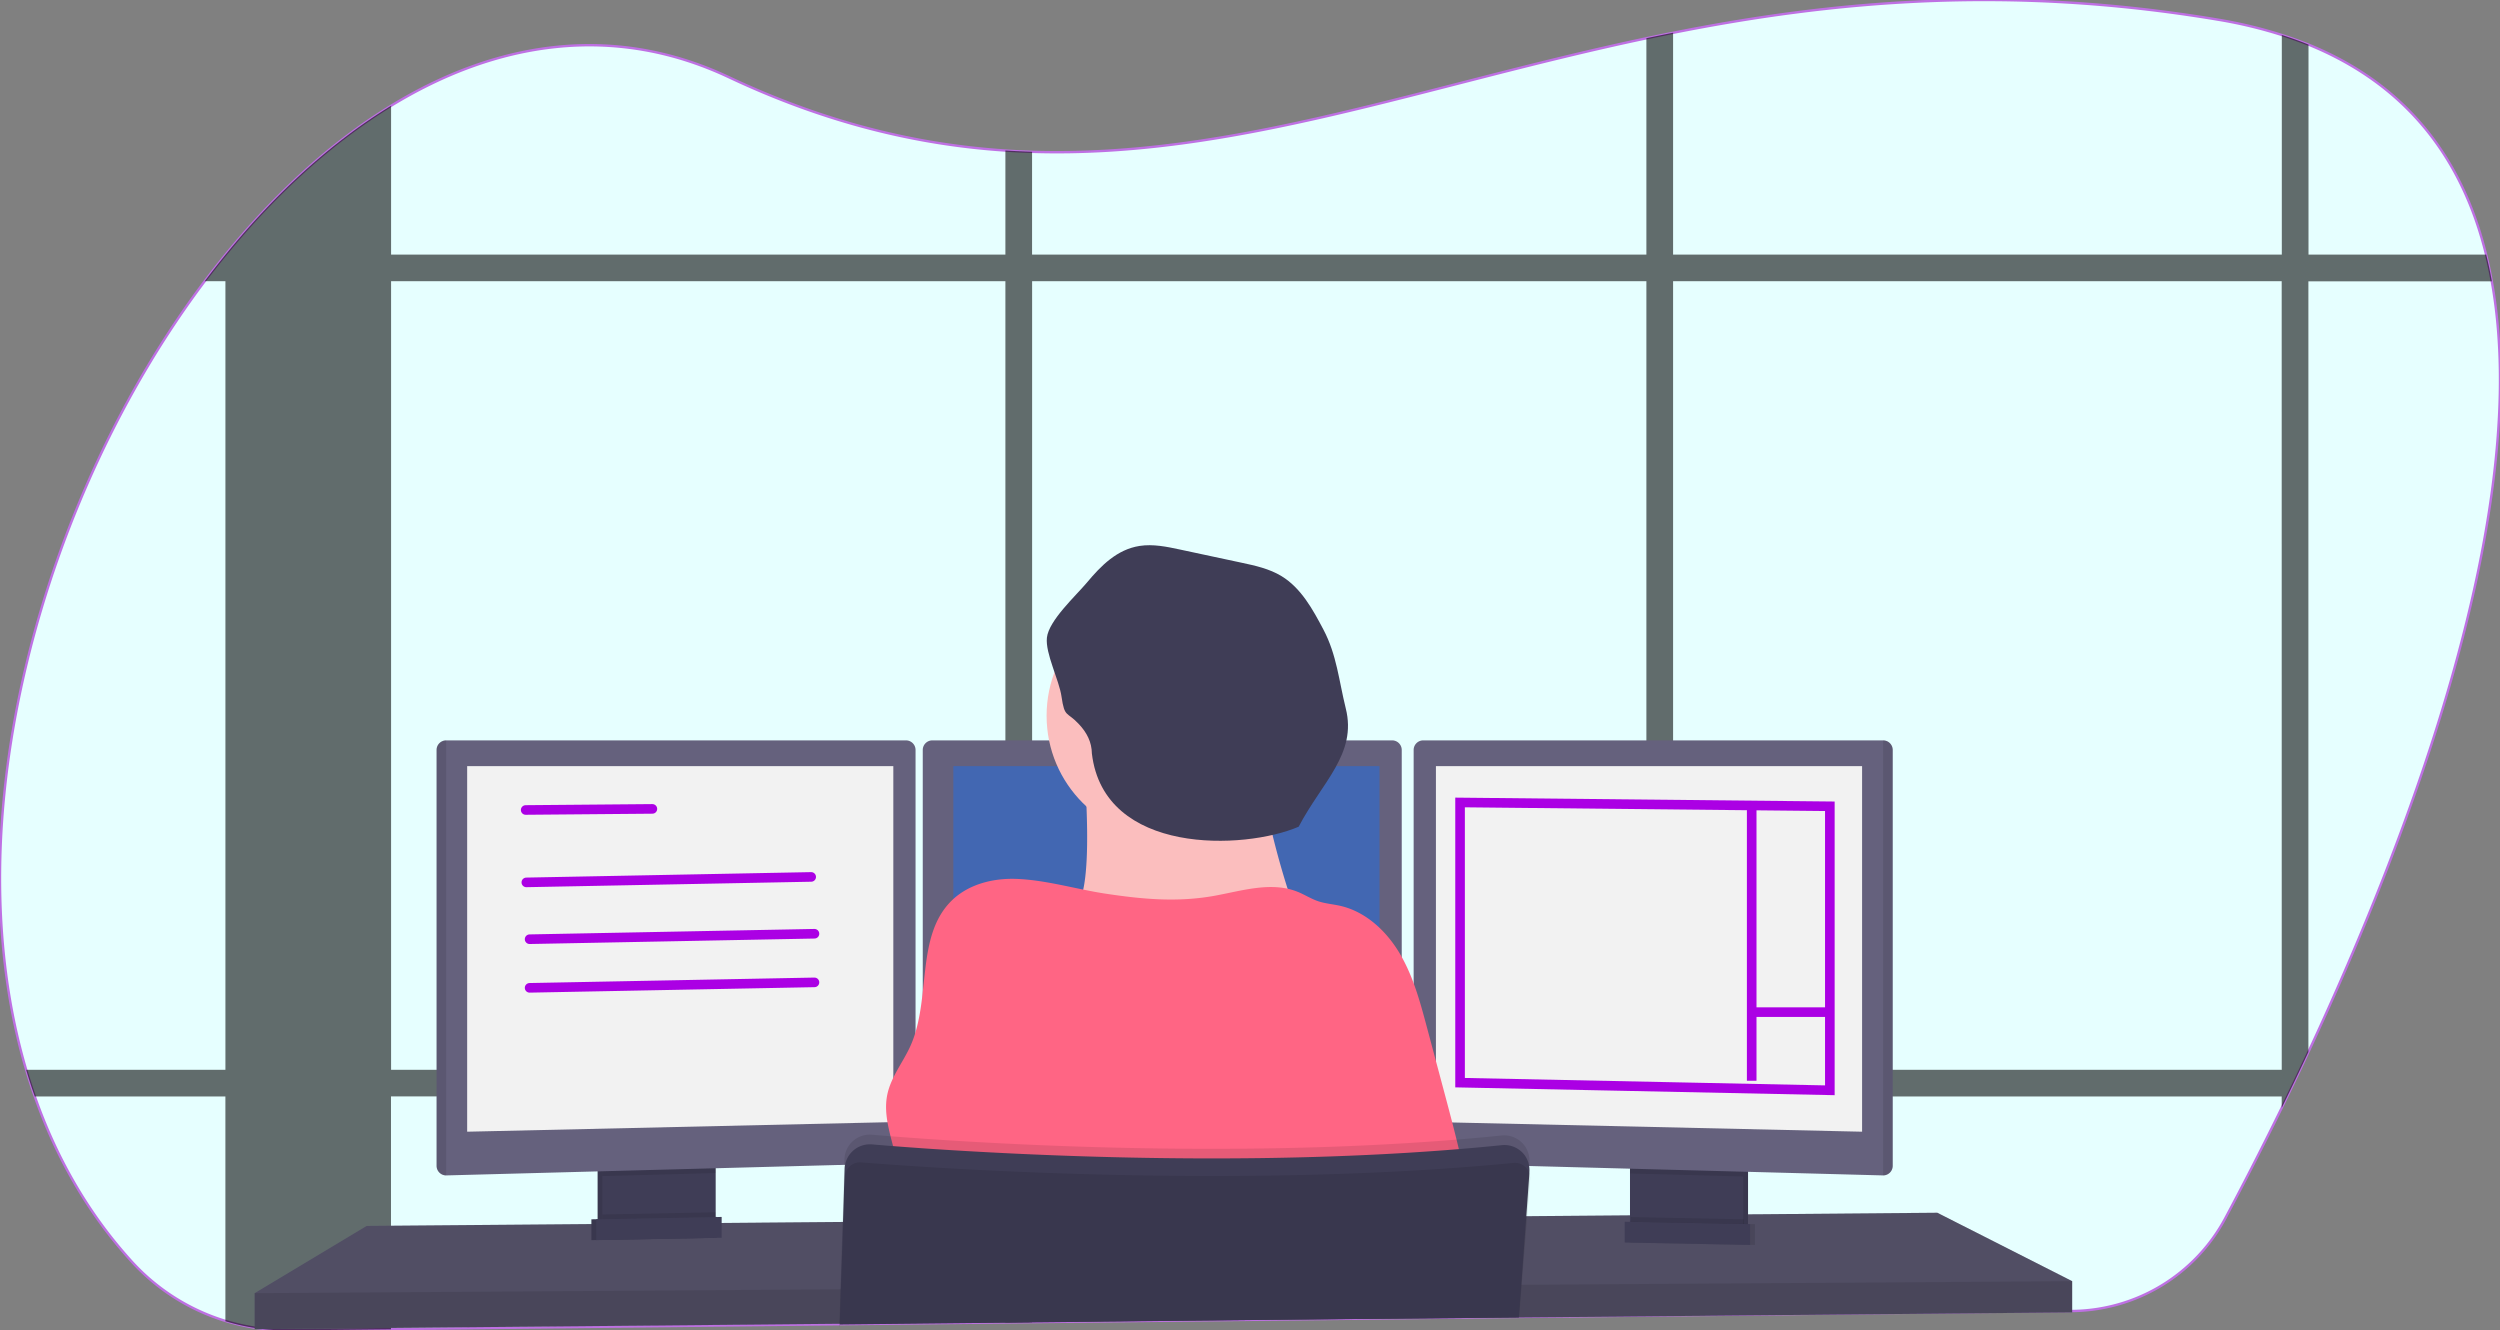 <?xml version="1.0" encoding="UTF-8" standalone="no"?>
<svg
   xmlns:dc="http://purl.org/dc/elements/1.1/"
   xmlns:cc="http://creativecommons.org/ns#"
   xmlns:rdf="http://www.w3.org/1999/02/22-rdf-syntax-ns#"
   xmlns:svg="http://www.w3.org/2000/svg"
   xmlns="http://www.w3.org/2000/svg"
   xmlns:sodipodi="http://sodipodi.sourceforge.net/DTD/sodipodi-0.dtd"
   xmlns:inkscape="http://www.inkscape.org/namespaces/inkscape"
   width="1041.277"
   height="554.141"
   viewBox="0 0 1041.277 554.141"
   version="1.1"
   id="svg1380"
   sodipodi:docname="undraw_docusaurus_react.svg"
   inkscape:version="1.0.2 (e86c870879, 2021-01-15, custom)">
  <rect x="0" y="0" width="1041.277" height="554.141" fill="#808080" stroke="none"/>
  <defs
     id="defs1384" />
  <sodipodi:namedview
     pagecolor="#ffffff"
     bordercolor="#666666"
     borderopacity="1"
     objecttolerance="10"
     gridtolerance="10"
     guidetolerance="10"
     inkscape:pageopacity="0"
     inkscape:pageshadow="2"
     inkscape:window-width="1920"
     inkscape:window-height="986"
     id="namedview1382"
     showgrid="false"
     inkscape:zoom="1.2595945"
     inkscape:cx="372.79386"
     inkscape:cy="423.39536"
     inkscape:window-x="-11"
     inkscape:window-y="-11"
     inkscape:window-maximized="1"
     inkscape:current-layer="svg1380"
     inkscape:document-rotation="0" />
  <path
     id="Path_299"
     data-name="Path 299"
     d="m 961.469,438.175 q -1.74,3.75 -3.47,7.4 -2.7,5.67 -5.33,11.12 c -0.78,1.61 -1.56,3.19 -2.32,4.77 -8.6,17.57 -16.63,33.11 -23.45,45.89 a 73.21,73.21 0 0 1 -63.81,38.7 l -151.65,1.65 h -1.6 l -13,0.14 -11.12,0.12 -34.1,0.37 h -1.38 l -17.36,0.19 h -0.53 l -107,1.16 -95.51,1 -11.11,0.12 -69,0.75 h -0.08 l -44.75,0.48 h -0.48 l -141.5,1.53 -42.33,0.46 a 87.991,87.991 0 0 1 -10.79,-0.54 v 0 c -1.22,-0.14 -2.44,-0.3 -3.65,-0.49 a 87.38,87.38 0 0 1 -51.29,-27.54 c -18.21,-20.03 -31.46,-43.4 -40.36,-68.76 q -1.93,-5.49 -3.6,-11.12 c -30.81,-104.15 6.75,-238.52 74.35,-328.44 q 4.25,-5.64 8.64,-11 l 0.07,-0.08 c 20.79,-25.52 44.1,-46.84 68.93,-62 44,-26.91 92.75,-34.49 140.7,-11.9 40.57,19.12 78.45,28.11 115.17,30.55 3.71,0.24 7.42,0.42 11.11,0.53 84.23,2.65 163.17,-27.7 255.87,-47.29 3.69,-0.78 7.39,-1.55 11.12,-2.28 66.13,-13.16 139.49,-20.1 226.73,-5.51 a 189.089,189.089 0 0 1 26.76,6.4 q 5.77,1.86 11.12,4 c 41.64,16.94 64.35,48.24 74,87.46 q 1.37,5.46 2.37,11.11 c 17.11,94.34 -33,228.16 -76.37,321.05 z"
     fill="#f2f2f2"
     style="stroke:#be70e3;stroke-opacity:1;fill:#e6ffff;fill-opacity:1" />
  <path
     id="Path_300"
     data-name="Path 300"
     d="m 497.009,445.575 a 95.21,95.21 0 0 1 -1.87,11.12 h 93.7 v -11.12 z m -78.25,62.81 11.11,-0.09 v -27.47 c -3.81,-0.17 -7.52,-0.34 -11.11,-0.52 z m -232.92,-62.81 v 11.12 h 198.5 v -11.12 z m 849.68,-339.52 h -74 v -87.49 q -5.35,-2.17 -11.12,-4 v 91.49 h -253.54 v -92.42 c -3.73,0.73 -7.43,1.5 -11.12,2.28 v 90.14 h -255.87 v -42.85 c -3.69,-0.11 -7.4,-0.29 -11.11,-0.53 v 43.38 h -255.87 v -62 c -24.83,15.16 -48.14,36.48 -68.93,62 h -0.07 v 0.08 q -4.4,5.4 -8.64,11 h 8.64 v 328.44 h -83 q 1.66,5.63 3.6,11.12 h 79.39 v 93.62 a 87,87 0 0 0 12.2,2.79 c 1.21,0.19 2.43,0.35 3.65,0.49 v 0 a 87.991,87.991 0 0 0 10.79,0.54 l 42.33,-0.46 v -97 h 255.91 v 94.21 l 11.11,-0.12 v -94.07 h 255.87 v 91.36 l 11.12,-0.12 v -91.24 h 253.49 v 4.77 c 0.76,-1.58 1.54,-3.16 2.32,-4.77 q 2.63,-5.45 5.33,-11.12 1.73,-3.64 3.47,-7.4 v -321 h 76.42 q -1.01,-5.69 -2.37,-11.12 z m -872.63,339.52 v -328.44 h 255.87 v 328.44 z m 267,0 v -328.44 h 255.85 v 328.44 z m 520.48,0 h -253.51 v -328.44 h 253.49 z"
     opacity="0.1"
     style="fill:#000000;opacity:0.576" />
  <path
     id="Path_301"
     data-name="Path 301"
     d="m 863.079,533.615 v 13 l -151.92,1.4 -1.62,0.03 -57.74,0.53 -1.38,0.02 -17.55,0.15 h -0.52 l -106.98,0.99 -175.61,1.63 h -0.15 l -44.65,0.42 -0.48,0.01 -198.4,1.82 v -15 l 46.65,-28 93.6,-0.78 2,-0.01 0.66,-0.01 2,-0.03 44.94,-0.37 2.01,-0.01 0.64,-0.01 2,-0.01 14.41,-0.12 0.38,-0.01 35.55,-0.3 h 0.29 l 277.4,-2.34 6.79,-0.05 h 0.68 l 5.18,-0.05 37.65,-0.31 2,-0.03 1.85,-0.02 h 0.96 l 11.71,-0.09 2.32,-0.03 3.11,-0.02 9.75,-0.09 15.47,-0.13 2,-0.02 3.48,-0.02 h 0.65 l 74.71,-0.64 z"
     fill="#65617d" />
  <path
     id="Path_302"
     data-name="Path 302"
     d="m 863.079,533.615 v 13 l -151.92,1.4 -1.62,0.03 -57.74,0.53 -1.38,0.02 -17.55,0.15 h -0.52 l -106.98,0.99 -175.61,1.63 h -0.15 l -44.65,0.42 -0.48,0.01 -198.4,1.82 v -15 l 46.65,-28 93.6,-0.78 2,-0.01 0.66,-0.01 2,-0.03 44.94,-0.37 2.01,-0.01 0.64,-0.01 2,-0.01 14.41,-0.12 0.38,-0.01 35.55,-0.3 h 0.29 l 277.4,-2.34 6.79,-0.05 h 0.68 l 5.18,-0.05 37.65,-0.31 2,-0.03 1.85,-0.02 h 0.96 l 11.71,-0.09 2.32,-0.03 3.11,-0.02 9.75,-0.09 15.47,-0.13 2,-0.02 3.48,-0.02 h 0.65 l 74.71,-0.64 z"
     opacity="0.2" />
  <path
     id="Path_303"
     data-name="Path 303"
     d="m 296.089,483.625 v 24.49 a 6.13,6.13 0 0 1 -3.5,5.54 6,6 0 0 1 -2.5,0.6 l -34.9,0.74 a 6,6 0 0 1 -2.7,-0.57 6.12,6.12 0 0 1 -3.57,-5.57 v -25.23 z"
     fill="#3f3d56" />
  <path
     id="Path_304"
     data-name="Path 304"
     d="m 296.089,483.625 v 24.49 a 6.13,6.13 0 0 1 -3.5,5.54 6,6 0 0 1 -2.5,0.6 l -34.9,0.74 a 6,6 0 0 1 -2.7,-0.57 6.12,6.12 0 0 1 -3.57,-5.57 v -25.23 z"
     opacity="0.1" />
  <path
     id="Path_305"
     data-name="Path 305"
     d="m 298.089,483.625 v 24.49 a 6.13,6.13 0 0 1 -3.5,5.54 6,6 0 0 1 -2.5,0.6 l -34.9,0.74 a 6,6 0 0 1 -2.7,-0.57 6.12,6.12 0 0 1 -3.57,-5.57 v -25.23 z"
     fill="#3f3d56" />
  <rect
     id="Rectangle_137"
     data-name="Rectangle 137"
     width="47.17"
     height="31.5"
     fill="#3f3d56"
     x="680.909"
     y="483.615" />
  <rect
     id="Rectangle_138"
     data-name="Rectangle 138"
     width="47.17"
     height="31.5"
     opacity="0.1"
     x="680.909"
     y="483.615" />
  <rect
     id="Rectangle_139"
     data-name="Rectangle 139"
     width="47.17"
     height="31.5"
     fill="#3f3d56"
     x="678.909"
     y="483.615" />
  <path
     id="Path_306"
     data-name="Path 306"
     d="m 298.079,483.615 v 4.97 l -47.17,1.26 v -6.23 z"
     opacity="0.1" />
  <path
     id="Path_307"
     data-name="Path 307"
     d="m 381.339,312.325 v 168.2 a 4,4 0 0 1 -3.85,3.95 l -191.65,5.1 h -0.05 a 4,4 0 0 1 -3.95,-3.95 v -173.3 a 4,4 0 0 1 3.95,-3.95 h 191.6 a 4,4 0 0 1 3.95,3.95 z"
     fill="#65617d" />
  <path
     id="Path_308"
     data-name="Path 308"
     d="m 185.839,308.375 v 181.2 h -0.05 a 4,4 0 0 1 -3.95,-3.95 v -173.3 a 4,4 0 0 1 3.95,-3.95 z"
     opacity="0.1" />
  <path
     id="Path_309"
     data-name="Path 309"
     d="m 194.579,319.115 h 177.5 v 148.25 l -177.5,4 z"
     fill="#39374d"
     style="fill:#f2f2f2" />
  <path
     id="Path_310"
     data-name="Path 310"
     d="m 726.079,483.615 v 6.41 l -47.17,-1.26 v -5.15 z"
     opacity="0.1" />
  <path
     id="Path_311"
     data-name="Path 311"
     d="m 788.339,312.325 v 173.3 a 4,4 0 0 1 -4,3.95 v 0 l -191.69,-5.1 a 4,4 0 0 1 -3.85,-3.95 v -168.2 a 4,4 0 0 1 3.95,-3.95 h 191.6 a 4,4 0 0 1 3.99,3.95 z"
     fill="#65617d" />
  <path
     id="Path_312"
     data-name="Path 312"
     d="m 788.339,312.325 v 173.3 a 4,4 0 0 1 -4,3.95 v 0 -181.2 0 a 4,4 0 0 1 4,3.95 z"
     opacity="0.1" />
  <path
     id="Path_313"
     data-name="Path 313"
     d="m 775.579,319.115 h -177.5 v 148.25 l 177.5,4 z"
     fill="#39374d"
     style="fill:#f2f2f2" />
  <path
     id="Path_314"
     data-name="Path 314"
     d="m 583.839,312.325 v 168.2 a 4,4 0 0 1 -3.85,3.95 l -191.65,5.1 v 0 a 4,4 0 0 1 -4,-3.95 v -173.3 a 4,4 0 0 1 3.95,-3.95 h 191.6 a 4,4 0 0 1 3.95,3.95 z"
     fill="#65617d" />
  <path
     id="Path_315"
     data-name="Path 315"
     d="m 397.079,319.115 h 177.5 v 148.25 l -177.5,4 z"
     fill="#4267b2" />
  <path
     id="Path_316"
     data-name="Path 316"
     d="m 863.079,533.615 v 13 l -151.92,1.4 -1.62,0.03 -57.74,0.53 -1.38,0.02 -17.55,0.15 h -0.52 l -106.98,0.99 -175.61,1.63 h -0.15 l -44.65,0.42 -0.48,0.01 -198.4,1.82 v -15 l 202.51,-1.33 h 0.48 l 40.99,-0.28 h 0.19 l 283.08,-1.87 h 0.29 l 0.17,-0.01 h 0.47 l 4.79,-0.03 h 1.46 l 74.49,-0.5 4.4,-0.02 0.98,-0.01 z"
     opacity="0.1" />
  <circle
     id="Ellipse_111"
     data-name="Ellipse 111"
     cx="487.249"
     cy="298.115"
     r="51.33"
     fill="#fbbebe" />
  <path
     id="Path_317"
     data-name="Path 317"
     d="m 538.589,377.125 c 0,0 -99.5,12 -90,0 3.44,-4.34 4.39,-17.2 4.2,-31.85 -0.06,-4.45 -0.22,-9.06 -0.45,-13.65 -1.1,-22 -3.75,-43.5 -3.75,-43.5 0,0 87,-41 77,-8.5 -4,13.13 -2.69,31.57 0.35,48.88 0.89,5.05 1.92,10 3,14.7 a 344.66,344.66 0 0 0 9.65,33.92 z"
     fill="#fbbebe" />
  <path
     id="Path_318"
     data-name="Path 318"
     d="m 506.119,373.055 c 11.51,-2.13 23.7,-6 34.53,-1.54 2.85,1.17 5.47,2.88 8.39,3.86 2.92,0.98 6.12,1.22 9.16,1.91 10.68,2.42 19.34,10.55 24.9,20 5.56,9.45 8.44,20.14 11.26,30.72 l 6.9,25.83 c 6,22.45 12,45.09 13.39,68.3 a 2437.506,2437.506 0 0 1 -250.84,1.43 c 5.44,-10.34 11,-21.31 10.54,-33 -0.46,-11.69 -7.19,-23.22 -4.76,-34.74 1.55,-7.34 6.57,-13.39 9.64,-20.22 8.75,-19.52 1.94,-45.79 17.32,-60.65 6.92,-6.68 17,-9.21 26.63,-8.89 12.28,0.41 24.85,4.24 37,6.11 15.56,2.36 30.26,3.76 45.94,0.88 z"
     fill="#ff6584" />
  <path
     id="Path_319"
     data-name="Path 319"
     d="m 637.019,484.225 -0.1,1.43 v 0.1 l -0.17,2.3 -1.33,18.51 -1.61,22.3 -0.46,6.28 -1,13.44 v 0.17 l -107,1 -175.59,1.9 v 0.84 h -0.14 v -1.12 l 0.45,-14.36 0.86,-28.06 0.74,-23.79 0.07,-2.37 a 10.53,10.53 0 0 1 11.42,-10.17 c 4.72,0.4 10.85,0.89 18.18,1.41 l 3,0.22 c 42.33,2.94 120.56,6.74 199.5,2 1.66,-0.09 3.33,-0.19 5,-0.31 12.24,-0.77 24.47,-1.76 36.58,-3 a 10.53,10.53 0 0 1 11.6,11.23 z"
     opacity="0.1" />
  <path
     id="Path_320"
     data-name="Path 320"
     d="m 349.729,552.495 v -0.84 l 175.62,-1.91 107,-1 h 0.3 v -0.17 l 1,-13.44 0.43,-6 1.64,-22.61 1.29,-17.9 v -0.44 a 10.617,10.617 0 0 0 -0.11,-2.47 0.3,0.3 0 0 0 0,-0.1 10.391,10.391 0 0 0 -2,-4.64 10.54,10.54 0 0 0 -9.42,-4 c -12.11,1.24 -24.34,2.23 -36.58,3 -1.67,0.12 -3.34,0.22 -5,0.31 -78.94,4.69 -157.17,0.89 -199.5,-2 l -3,-0.22 c -7.33,-0.52 -13.46,-1 -18.18,-1.41 a 10.54,10.54 0 0 0 -11.24,8.53 11,11 0 0 0 -0.18,1.64 l -0.68,22.16 -0.93,28.07 -0.44,14.36 v 1.12 z"
     fill="#3f3d56" />
  <path
     id="Path_321"
     data-name="Path 321"
     d="m 637.319,491.235 -1.23,15.33 -1.83,22.85 -0.46,5.72 -1,12.81 -0.06,0.64 v 0.17 0 l -0.15,1.48 0.11,-1.48 h -0.29 l -107,1 -175.65,1.9 v -0.28 l 0.49,-14.36 1,-28.06 0.64,-18.65 a 6.36,6.36 0 0 1 3.06,-5.25 6.25,6.25 0 0 1 3.78,-0.9 c 2.1,0.17 4.68,0.37 7.69,0.59 4.89,0.36 10.92,0.78 17.94,1.22 13,0.82 29.31,1.7 48,2.42 52,2 122.2,2.67 188.88,-3.17 3,-0.26 6.1,-0.55 9.13,-0.84 a 6.26,6.26 0 0 1 3.48,0.66 5.159,5.159 0 0 1 0.86,0.54 6.14,6.14 0 0 1 2,2.46 3.564,3.564 0 0 1 0.25,0.61 6.279,6.279 0 0 1 0.36,2.59 z"
     opacity="0.1" />
  <path
     id="Path_322"
     data-name="Path 322"
     d="m 298.089,504.925 v 3.19 a 6.13,6.13 0 0 1 -3.5,5.54 l -40.1,0.77 a 6.12,6.12 0 0 1 -3.57,-5.57 v -3 z"
     opacity="0.1" />
  <path
     id="Path_323"
     data-name="Path 323"
     d="m 298.579,515.535 -52.25,1 v -8.67 l 52.25,-1 z"
     fill="#3f3d56" />
  <path
     id="Path_324"
     data-name="Path 324"
     d="m 298.579,515.535 -52.25,1 v -8.67 l 52.25,-1 z"
     opacity="0.1" />
  <path
     id="Path_325"
     data-name="Path 325"
     d="m 300.579,515.535 -52.25,1 v -8.67 l 52.25,-1 z"
     fill="#3f3d56" />
  <path
     id="Path_326"
     data-name="Path 326"
     d="m 679.209,506.925 v 3.19 a 6.13,6.13 0 0 0 3.5,5.54 l 40.1,0.77 a 6.12,6.12 0 0 0 3.57,-5.57 v -3 z"
     opacity="0.1" />
  <path
     id="Path_327"
     data-name="Path 327"
     d="m 678.709,517.535 52.25,1 v -8.67 l -52.25,-1 z"
     opacity="0.1" />
  <path
     id="Path_328"
     data-name="Path 328"
     d="m 676.709,517.535 52.25,1 v -8.67 l -52.25,-1 z"
     fill="#3f3d56" />
  <path
     id="Path_329"
     data-name="Path 329"
     d="m 454.779,313.845 c 4.999,42.444 63.511,40.231 86.132,30.486 9.689,-18.53 24.387,-30.296 19.615,-49.276 -2.87,-11.58 -3.727,-22.26 -9.297,-32.81 -4.46,-8.46 -9.3,-17.31 -17.46,-22.28 -5.1,-3.1 -11,-4.39 -16.88,-5.64 l -25.37,-5.43 c -5.55,-1.19 -11.26,-2.38 -16.87,-1.51 -9.47,1.48 -16.14,8.32 -22,15.34 -4.59,5.46 -15.81,15.71 -16.6,22.86 -0.72,6.59 5.1,17.63 6.09,24.58 1.3,9 2.22,6 7.3,11.52 3.21,3.42 5.28,7.37 5.34,12.16 z"
     fill="#3f3d56"
     sodipodi:nodetypes="ccccccccccccc" />
  <path
     style="fill:none;stroke:#ab00e4;stroke-width:4;stroke-linecap:round;stroke-linejoin:miter;stroke-miterlimit:4;stroke-dasharray:none;stroke-opacity:1"
     d="m 218.949,337.368 52.774,-0.455"
     id="path969"
     sodipodi:nodetypes="cc" />
  <path
     style="fill:none;stroke:#ab00e4;stroke-width:4;stroke-linecap:round;stroke-linejoin:miter;stroke-miterlimit:4;stroke-dasharray:none;stroke-opacity:1"
     d="m 220.588,411.445 118.644,-2.276"
     id="path969-6-1-4"
     sodipodi:nodetypes="cc" />
  <path
     style="fill:none;stroke:#ab00e4;stroke-width:4;stroke-linecap:round;stroke-linejoin:miter;stroke-miterlimit:4;stroke-dasharray:none;stroke-opacity:1"
     d="m 220.588,391.191 118.644,-2.276"
     id="path969-6-1-4-1"
     sodipodi:nodetypes="cc" />
  <path
     style="fill:none;stroke:#ab00e4;stroke-width:4;stroke-linecap:round;stroke-linejoin:miter;stroke-miterlimit:4;stroke-dasharray:none;stroke-opacity:1"
     d="m 219.223,367.524 118.644,-2.276"
     id="path969-6-1-4-1-6"
     sodipodi:nodetypes="cc" />
  <g
     id="g1082"
     style="stroke-width:4;stroke-miterlimit:4;stroke-dasharray:none;paint-order:stroke fill markers;fill:none;fill-opacity:1;stroke:#ab00e4;stroke-opacity:1">
    <path
       style="fill:none;stroke:#ab00e4;stroke-width:4;stroke-linecap:butt;stroke-linejoin:miter;stroke-opacity:1;stroke-miterlimit:4;stroke-dasharray:none;paint-order:stroke fill markers;fill-opacity:1"
       d="m 608.132,334.235 154.018,1.588 0,118.292 -154.018,-3.176 z"
       id="path1073"
       sodipodi:nodetypes="ccccc" />
    <path
       style="fill:none;stroke:#ab00e4;stroke-width:4;stroke-linecap:butt;stroke-linejoin:miter;stroke-opacity:1;stroke-miterlimit:4;stroke-dasharray:none;paint-order:stroke fill markers;fill-opacity:1"
       d="M 729.6,336.616 V 450.145"
       id="path1075" />
    <path
       style="fill:none;stroke:#ab00e4;stroke-width:4;stroke-linecap:butt;stroke-linejoin:miter;stroke-opacity:1;stroke-miterlimit:4;stroke-dasharray:none;paint-order:stroke fill markers;fill-opacity:1"
       d="m 729.6,421.564 h 31.756"
       id="path1077" />
  </g>
</svg>
